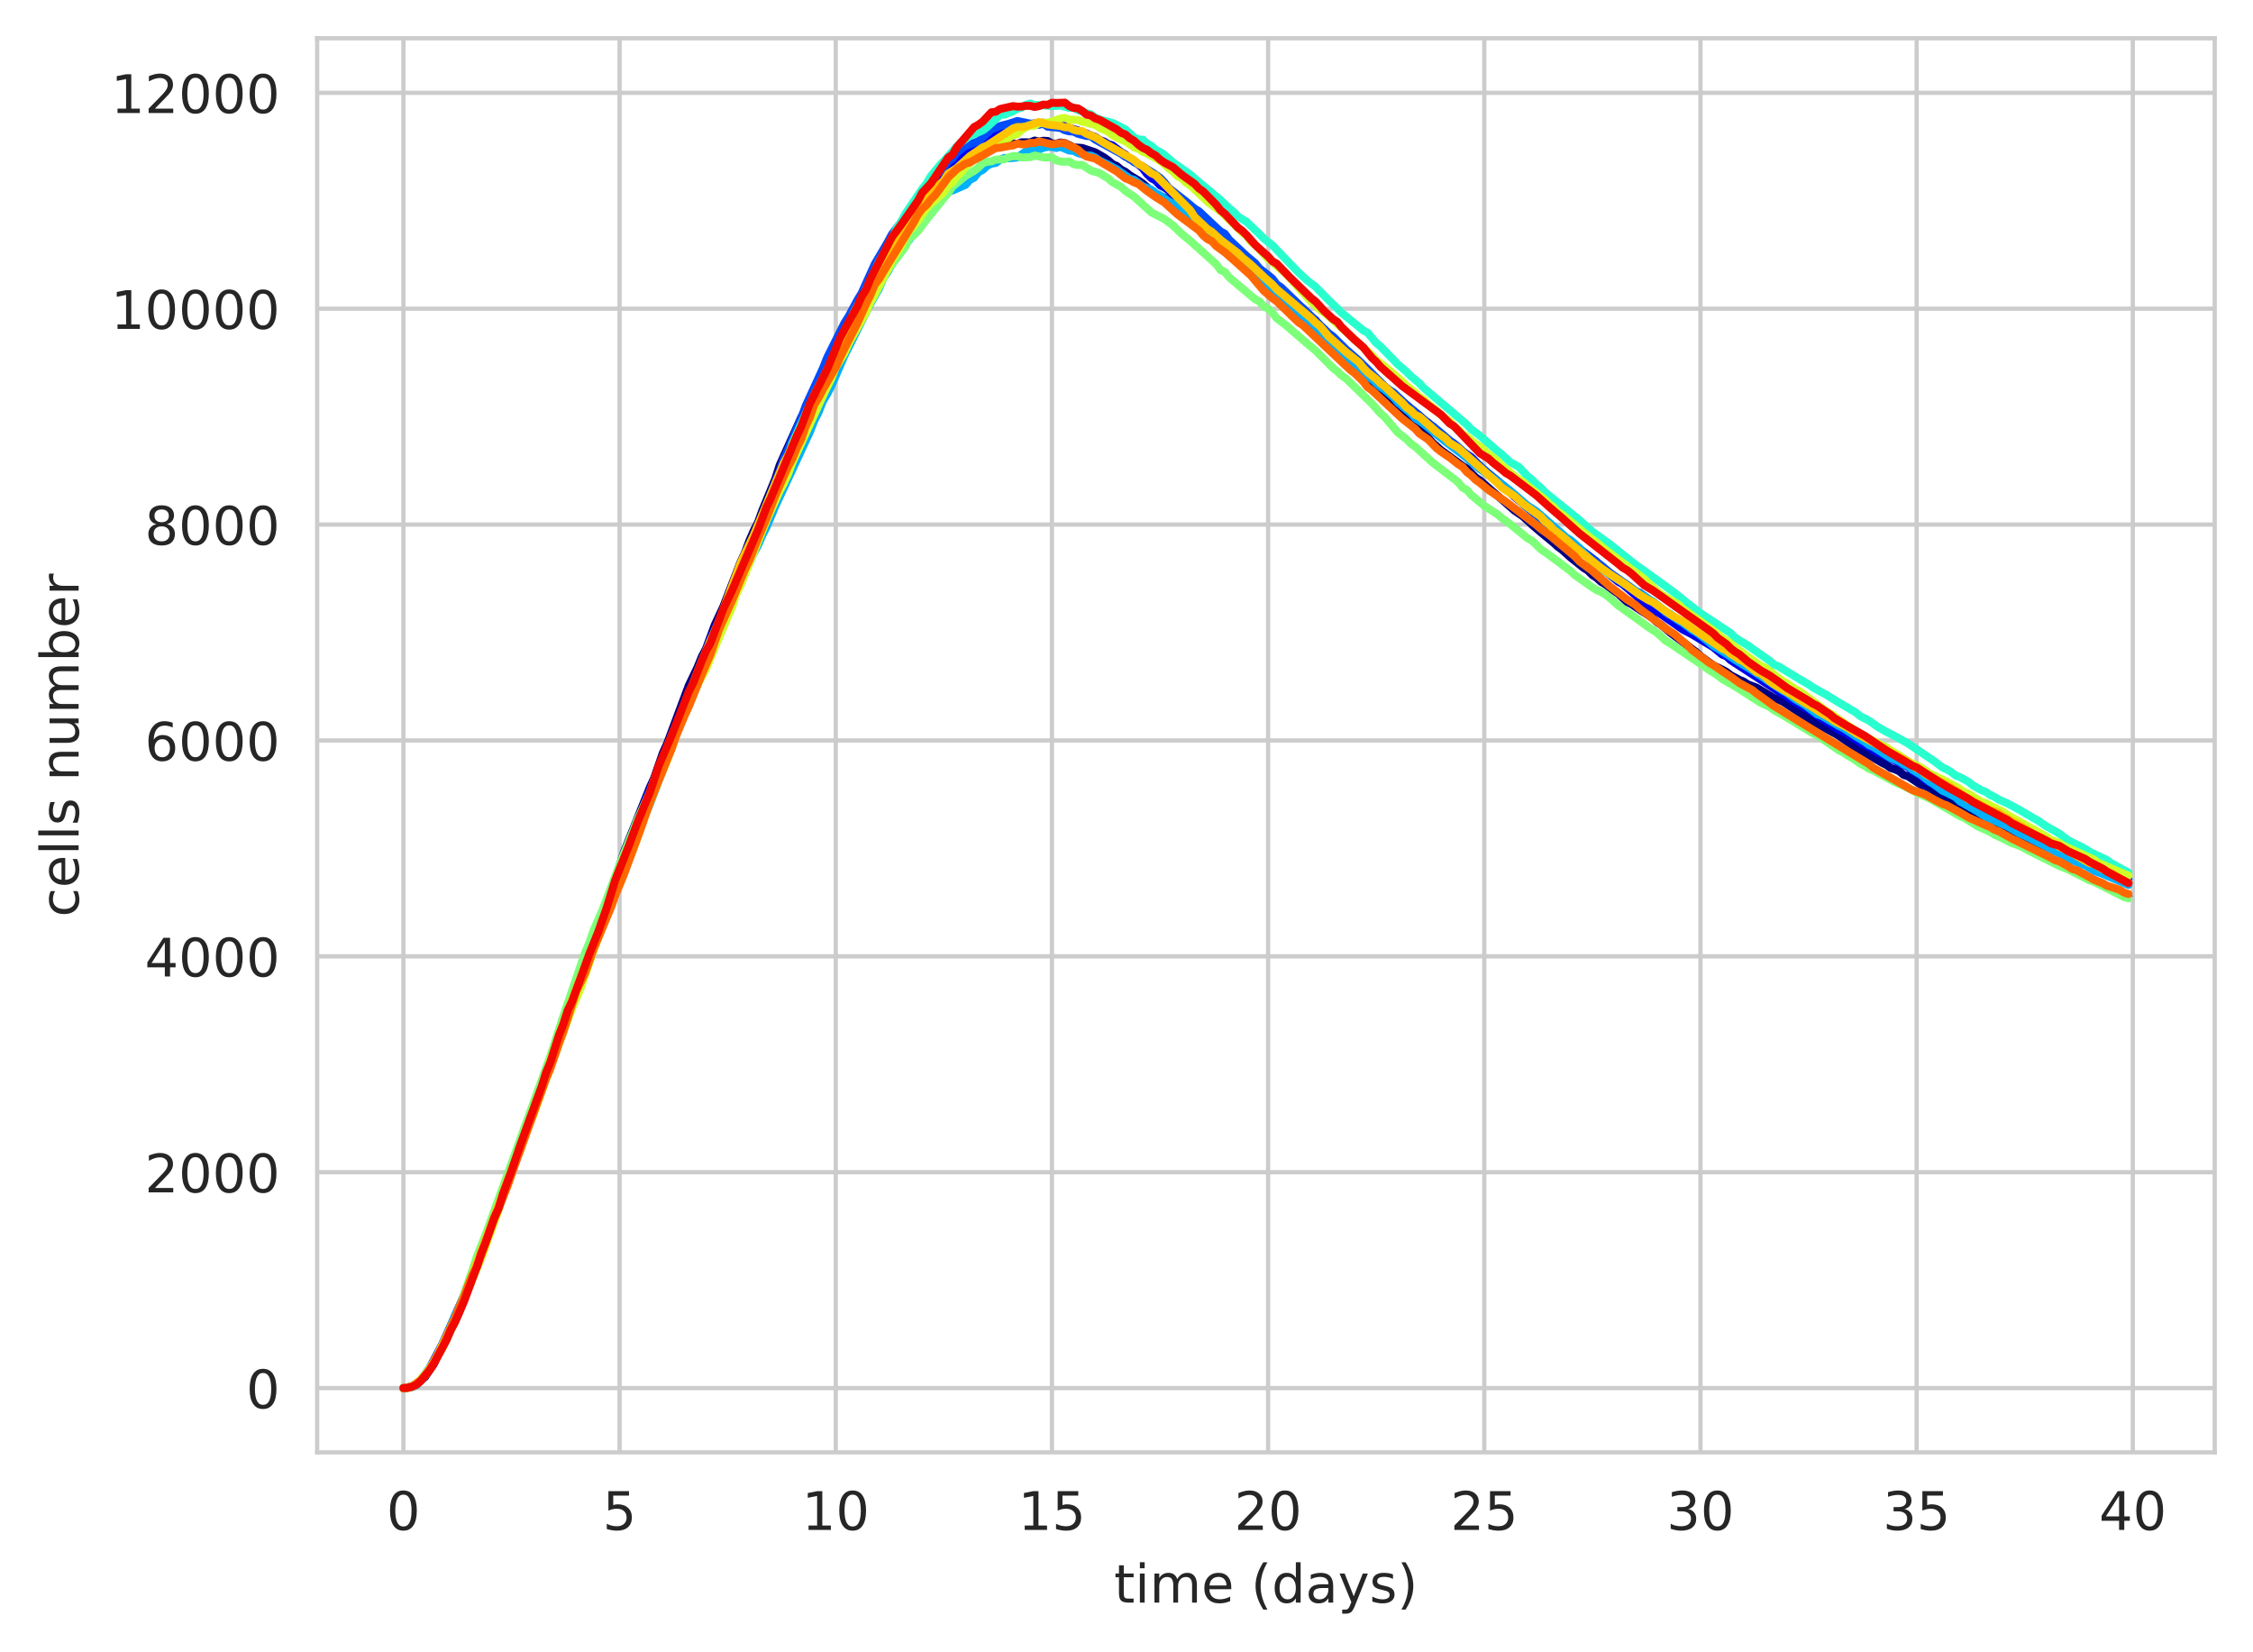 <?xml version="1.0" encoding="utf-8" standalone="no"?>
<!DOCTYPE svg PUBLIC "-//W3C//DTD SVG 1.1//EN"
  "http://www.w3.org/Graphics/SVG/1.1/DTD/svg11.dtd">
<!-- Created with matplotlib (https://matplotlib.org/) -->
<svg height="310.868pt" version="1.1" viewBox="0 0 424.011 310.868" width="424.011pt" xmlns="http://www.w3.org/2000/svg" xmlns:xlink="http://www.w3.org/1999/xlink">
 <defs>
  <style type="text/css">
*{stroke-linecap:butt;stroke-linejoin:round;white-space:pre;}
  </style>
 </defs>
 <g id="figure_1">
  <g id="patch_1">
   <path d="M 0 310.868 
L 424.011 310.868 
L 424.011 0 
L 0 0 
z
" style="fill:#ffffff;"/>
  </g>
  <g id="axes_1">
   <g id="patch_2">
    <path d="M 59.691 273.312 
L 416.811 273.312 
L 416.811 7.2 
L 59.691 7.2 
z
" style="fill:#ffffff;"/>
   </g>
   <g id="matplotlib.axis_1">
    <g id="xtick_1">
     <g id="line2d_1">
      <path clip-path="url(#p6a3351e9de)" d="M 75.923 273.312 
L 75.923 7.2 
" style="fill:none;stroke:#cccccc;stroke-linecap:round;stroke-width:0.8;"/>
     </g>
     <g id="text_1">
      <!-- 0 -->
      <defs>
       <path d="M 31.781 66.406 
Q 24.172 66.406 20.328 58.906 
Q 16.5 51.422 16.5 36.375 
Q 16.5 21.391 20.328 13.891 
Q 24.172 6.391 31.781 6.391 
Q 39.453 6.391 43.281 13.891 
Q 47.125 21.391 47.125 36.375 
Q 47.125 51.422 43.281 58.906 
Q 39.453 66.406 31.781 66.406 
z
M 31.781 74.219 
Q 44.047 74.219 50.516 64.516 
Q 56.984 54.828 56.984 36.375 
Q 56.984 17.969 50.516 8.266 
Q 44.047 -1.422 31.781 -1.422 
Q 19.531 -1.422 13.062 8.266 
Q 6.594 17.969 6.594 36.375 
Q 6.594 54.828 13.062 64.516 
Q 19.531 74.219 31.781 74.219 
z
" id="DejaVuSans-48"/>
      </defs>
      <g style="fill:#262626;" transform="translate(72.742 287.91)scale(0.1 -0.1)">
       <use xlink:href="#DejaVuSans-48"/>
      </g>
     </g>
    </g>
    <g id="xtick_2">
     <g id="line2d_2">
      <path clip-path="url(#p6a3351e9de)" d="M 116.607 273.312 
L 116.607 7.2 
" style="fill:none;stroke:#cccccc;stroke-linecap:round;stroke-width:0.8;"/>
     </g>
     <g id="text_2">
      <!-- 5 -->
      <defs>
       <path d="M 10.797 72.906 
L 49.516 72.906 
L 49.516 64.594 
L 19.828 64.594 
L 19.828 46.734 
Q 21.969 47.469 24.109 47.828 
Q 26.266 48.188 28.422 48.188 
Q 40.625 48.188 47.75 41.5 
Q 54.891 34.812 54.891 23.391 
Q 54.891 11.625 47.562 5.094 
Q 40.234 -1.422 26.906 -1.422 
Q 22.312 -1.422 17.547 -0.641 
Q 12.797 0.141 7.719 1.703 
L 7.719 11.625 
Q 12.109 9.234 16.797 8.062 
Q 21.484 6.891 26.703 6.891 
Q 35.156 6.891 40.078 11.328 
Q 45.016 15.766 45.016 23.391 
Q 45.016 31 40.078 35.438 
Q 35.156 39.891 26.703 39.891 
Q 22.75 39.891 18.812 39.016 
Q 14.891 38.141 10.797 36.281 
z
" id="DejaVuSans-53"/>
      </defs>
      <g style="fill:#262626;" transform="translate(113.426 287.91)scale(0.1 -0.1)">
       <use xlink:href="#DejaVuSans-53"/>
      </g>
     </g>
    </g>
    <g id="xtick_3">
     <g id="line2d_3">
      <path clip-path="url(#p6a3351e9de)" d="M 157.29 273.312 
L 157.29 7.2 
" style="fill:none;stroke:#cccccc;stroke-linecap:round;stroke-width:0.8;"/>
     </g>
     <g id="text_3">
      <!-- 10 -->
      <defs>
       <path d="M 12.406 8.297 
L 28.516 8.297 
L 28.516 63.922 
L 10.984 60.406 
L 10.984 69.391 
L 28.422 72.906 
L 38.281 72.906 
L 38.281 8.297 
L 54.391 8.297 
L 54.391 0 
L 12.406 0 
z
" id="DejaVuSans-49"/>
      </defs>
      <g style="fill:#262626;" transform="translate(150.928 287.91)scale(0.1 -0.1)">
       <use xlink:href="#DejaVuSans-49"/>
       <use x="63.623" xlink:href="#DejaVuSans-48"/>
      </g>
     </g>
    </g>
    <g id="xtick_4">
     <g id="line2d_4">
      <path clip-path="url(#p6a3351e9de)" d="M 197.974 273.312 
L 197.974 7.2 
" style="fill:none;stroke:#cccccc;stroke-linecap:round;stroke-width:0.8;"/>
     </g>
     <g id="text_4">
      <!-- 15 -->
      <g style="fill:#262626;" transform="translate(191.611 287.91)scale(0.1 -0.1)">
       <use xlink:href="#DejaVuSans-49"/>
       <use x="63.623" xlink:href="#DejaVuSans-53"/>
      </g>
     </g>
    </g>
    <g id="xtick_5">
     <g id="line2d_5">
      <path clip-path="url(#p6a3351e9de)" d="M 238.657 273.312 
L 238.657 7.2 
" style="fill:none;stroke:#cccccc;stroke-linecap:round;stroke-width:0.8;"/>
     </g>
     <g id="text_5">
      <!-- 20 -->
      <defs>
       <path d="M 19.188 8.297 
L 53.609 8.297 
L 53.609 0 
L 7.328 0 
L 7.328 8.297 
Q 12.938 14.109 22.625 23.891 
Q 32.328 33.688 34.812 36.531 
Q 39.547 41.844 41.422 45.531 
Q 43.312 49.219 43.312 52.781 
Q 43.312 58.594 39.234 62.25 
Q 35.156 65.922 28.609 65.922 
Q 23.969 65.922 18.812 64.312 
Q 13.672 62.703 7.812 59.422 
L 7.812 69.391 
Q 13.766 71.781 18.938 73 
Q 24.125 74.219 28.422 74.219 
Q 39.75 74.219 46.484 68.547 
Q 53.219 62.891 53.219 53.422 
Q 53.219 48.922 51.531 44.891 
Q 49.859 40.875 45.406 35.406 
Q 44.188 33.984 37.641 27.219 
Q 31.109 20.453 19.188 8.297 
z
" id="DejaVuSans-50"/>
      </defs>
      <g style="fill:#262626;" transform="translate(232.295 287.91)scale(0.1 -0.1)">
       <use xlink:href="#DejaVuSans-50"/>
       <use x="63.623" xlink:href="#DejaVuSans-48"/>
      </g>
     </g>
    </g>
    <g id="xtick_6">
     <g id="line2d_6">
      <path clip-path="url(#p6a3351e9de)" d="M 279.341 273.312 
L 279.341 7.2 
" style="fill:none;stroke:#cccccc;stroke-linecap:round;stroke-width:0.8;"/>
     </g>
     <g id="text_6">
      <!-- 25 -->
      <g style="fill:#262626;" transform="translate(272.978 287.91)scale(0.1 -0.1)">
       <use xlink:href="#DejaVuSans-50"/>
       <use x="63.623" xlink:href="#DejaVuSans-53"/>
      </g>
     </g>
    </g>
    <g id="xtick_7">
     <g id="line2d_7">
      <path clip-path="url(#p6a3351e9de)" d="M 320.025 273.312 
L 320.025 7.2 
" style="fill:none;stroke:#cccccc;stroke-linecap:round;stroke-width:0.8;"/>
     </g>
     <g id="text_7">
      <!-- 30 -->
      <defs>
       <path d="M 40.578 39.312 
Q 47.656 37.797 51.625 33 
Q 55.609 28.219 55.609 21.188 
Q 55.609 10.406 48.188 4.484 
Q 40.766 -1.422 27.094 -1.422 
Q 22.516 -1.422 17.656 -0.516 
Q 12.797 0.391 7.625 2.203 
L 7.625 11.719 
Q 11.719 9.328 16.594 8.109 
Q 21.484 6.891 26.812 6.891 
Q 36.078 6.891 40.938 10.547 
Q 45.797 14.203 45.797 21.188 
Q 45.797 27.641 41.281 31.266 
Q 36.766 34.906 28.719 34.906 
L 20.219 34.906 
L 20.219 43.016 
L 29.109 43.016 
Q 36.375 43.016 40.234 45.922 
Q 44.094 48.828 44.094 54.297 
Q 44.094 59.906 40.109 62.906 
Q 36.141 65.922 28.719 65.922 
Q 24.656 65.922 20.016 65.031 
Q 15.375 64.156 9.812 62.312 
L 9.812 71.094 
Q 15.438 72.656 20.344 73.438 
Q 25.25 74.219 29.594 74.219 
Q 40.828 74.219 47.359 69.109 
Q 53.906 64.016 53.906 55.328 
Q 53.906 49.266 50.438 45.094 
Q 46.969 40.922 40.578 39.312 
z
" id="DejaVuSans-51"/>
      </defs>
      <g style="fill:#262626;" transform="translate(313.662 287.91)scale(0.1 -0.1)">
       <use xlink:href="#DejaVuSans-51"/>
       <use x="63.623" xlink:href="#DejaVuSans-48"/>
      </g>
     </g>
    </g>
    <g id="xtick_8">
     <g id="line2d_8">
      <path clip-path="url(#p6a3351e9de)" d="M 360.708 273.312 
L 360.708 7.2 
" style="fill:none;stroke:#cccccc;stroke-linecap:round;stroke-width:0.8;"/>
     </g>
     <g id="text_8">
      <!-- 35 -->
      <g style="fill:#262626;" transform="translate(354.346 287.91)scale(0.1 -0.1)">
       <use xlink:href="#DejaVuSans-51"/>
       <use x="63.623" xlink:href="#DejaVuSans-53"/>
      </g>
     </g>
    </g>
    <g id="xtick_9">
     <g id="line2d_9">
      <path clip-path="url(#p6a3351e9de)" d="M 401.392 273.312 
L 401.392 7.2 
" style="fill:none;stroke:#cccccc;stroke-linecap:round;stroke-width:0.8;"/>
     </g>
     <g id="text_9">
      <!-- 40 -->
      <defs>
       <path d="M 37.797 64.312 
L 12.891 25.391 
L 37.797 25.391 
z
M 35.203 72.906 
L 47.609 72.906 
L 47.609 25.391 
L 58.016 25.391 
L 58.016 17.188 
L 47.609 17.188 
L 47.609 0 
L 37.797 0 
L 37.797 17.188 
L 4.891 17.188 
L 4.891 26.703 
z
" id="DejaVuSans-52"/>
      </defs>
      <g style="fill:#262626;" transform="translate(395.029 287.91)scale(0.1 -0.1)">
       <use xlink:href="#DejaVuSans-52"/>
       <use x="63.623" xlink:href="#DejaVuSans-48"/>
      </g>
     </g>
    </g>
    <g id="text_10">
     <!-- time (days) -->
     <defs>
      <path d="M 18.312 70.219 
L 18.312 54.688 
L 36.812 54.688 
L 36.812 47.703 
L 18.312 47.703 
L 18.312 18.016 
Q 18.312 11.328 20.141 9.422 
Q 21.969 7.516 27.594 7.516 
L 36.812 7.516 
L 36.812 0 
L 27.594 0 
Q 17.188 0 13.234 3.875 
Q 9.281 7.766 9.281 18.016 
L 9.281 47.703 
L 2.688 47.703 
L 2.688 54.688 
L 9.281 54.688 
L 9.281 70.219 
z
" id="DejaVuSans-116"/>
      <path d="M 9.422 54.688 
L 18.406 54.688 
L 18.406 0 
L 9.422 0 
z
M 9.422 75.984 
L 18.406 75.984 
L 18.406 64.594 
L 9.422 64.594 
z
" id="DejaVuSans-105"/>
      <path d="M 52 44.188 
Q 55.375 50.25 60.062 53.125 
Q 64.75 56 71.094 56 
Q 79.641 56 84.281 50.016 
Q 88.922 44.047 88.922 33.016 
L 88.922 0 
L 79.891 0 
L 79.891 32.719 
Q 79.891 40.578 77.094 44.375 
Q 74.312 48.188 68.609 48.188 
Q 61.625 48.188 57.562 43.547 
Q 53.516 38.922 53.516 30.906 
L 53.516 0 
L 44.484 0 
L 44.484 32.719 
Q 44.484 40.625 41.703 44.406 
Q 38.922 48.188 33.109 48.188 
Q 26.219 48.188 22.156 43.531 
Q 18.109 38.875 18.109 30.906 
L 18.109 0 
L 9.078 0 
L 9.078 54.688 
L 18.109 54.688 
L 18.109 46.188 
Q 21.188 51.219 25.484 53.609 
Q 29.781 56 35.688 56 
Q 41.656 56 45.828 52.969 
Q 50 49.953 52 44.188 
z
" id="DejaVuSans-109"/>
      <path d="M 56.203 29.594 
L 56.203 25.203 
L 14.891 25.203 
Q 15.484 15.922 20.484 11.062 
Q 25.484 6.203 34.422 6.203 
Q 39.594 6.203 44.453 7.469 
Q 49.312 8.734 54.109 11.281 
L 54.109 2.781 
Q 49.266 0.734 44.188 -0.344 
Q 39.109 -1.422 33.891 -1.422 
Q 20.797 -1.422 13.156 6.188 
Q 5.516 13.812 5.516 26.812 
Q 5.516 40.234 12.766 48.109 
Q 20.016 56 32.328 56 
Q 43.359 56 49.781 48.891 
Q 56.203 41.797 56.203 29.594 
z
M 47.219 32.234 
Q 47.125 39.594 43.094 43.984 
Q 39.062 48.391 32.422 48.391 
Q 24.906 48.391 20.391 44.141 
Q 15.875 39.891 15.188 32.172 
z
" id="DejaVuSans-101"/>
      <path id="DejaVuSans-32"/>
      <path d="M 31 75.875 
Q 24.469 64.656 21.281 53.656 
Q 18.109 42.672 18.109 31.391 
Q 18.109 20.125 21.312 9.062 
Q 24.516 -2 31 -13.188 
L 23.188 -13.188 
Q 15.875 -1.703 12.234 9.375 
Q 8.594 20.453 8.594 31.391 
Q 8.594 42.281 12.203 53.312 
Q 15.828 64.359 23.188 75.875 
z
" id="DejaVuSans-40"/>
      <path d="M 45.406 46.391 
L 45.406 75.984 
L 54.391 75.984 
L 54.391 0 
L 45.406 0 
L 45.406 8.203 
Q 42.578 3.328 38.25 0.953 
Q 33.938 -1.422 27.875 -1.422 
Q 17.969 -1.422 11.734 6.484 
Q 5.516 14.406 5.516 27.297 
Q 5.516 40.188 11.734 48.094 
Q 17.969 56 27.875 56 
Q 33.938 56 38.25 53.625 
Q 42.578 51.266 45.406 46.391 
z
M 14.797 27.297 
Q 14.797 17.391 18.875 11.75 
Q 22.953 6.109 30.078 6.109 
Q 37.203 6.109 41.297 11.75 
Q 45.406 17.391 45.406 27.297 
Q 45.406 37.203 41.297 42.844 
Q 37.203 48.484 30.078 48.484 
Q 22.953 48.484 18.875 42.844 
Q 14.797 37.203 14.797 27.297 
z
" id="DejaVuSans-100"/>
      <path d="M 34.281 27.484 
Q 23.391 27.484 19.188 25 
Q 14.984 22.516 14.984 16.5 
Q 14.984 11.719 18.141 8.906 
Q 21.297 6.109 26.703 6.109 
Q 34.188 6.109 38.703 11.406 
Q 43.219 16.703 43.219 25.484 
L 43.219 27.484 
z
M 52.203 31.203 
L 52.203 0 
L 43.219 0 
L 43.219 8.297 
Q 40.141 3.328 35.547 0.953 
Q 30.953 -1.422 24.312 -1.422 
Q 15.922 -1.422 10.953 3.297 
Q 6 8.016 6 15.922 
Q 6 25.141 12.172 29.828 
Q 18.359 34.516 30.609 34.516 
L 43.219 34.516 
L 43.219 35.406 
Q 43.219 41.609 39.141 45 
Q 35.062 48.391 27.688 48.391 
Q 23 48.391 18.547 47.266 
Q 14.109 46.141 10.016 43.891 
L 10.016 52.203 
Q 14.938 54.109 19.578 55.047 
Q 24.219 56 28.609 56 
Q 40.484 56 46.344 49.844 
Q 52.203 43.703 52.203 31.203 
z
" id="DejaVuSans-97"/>
      <path d="M 32.172 -5.078 
Q 28.375 -14.844 24.75 -17.812 
Q 21.141 -20.797 15.094 -20.797 
L 7.906 -20.797 
L 7.906 -13.281 
L 13.188 -13.281 
Q 16.891 -13.281 18.938 -11.516 
Q 21 -9.766 23.484 -3.219 
L 25.094 0.875 
L 2.984 54.688 
L 12.5 54.688 
L 29.594 11.922 
L 46.688 54.688 
L 56.203 54.688 
z
" id="DejaVuSans-121"/>
      <path d="M 44.281 53.078 
L 44.281 44.578 
Q 40.484 46.531 36.375 47.5 
Q 32.281 48.484 27.875 48.484 
Q 21.188 48.484 17.844 46.438 
Q 14.5 44.391 14.5 40.281 
Q 14.5 37.156 16.891 35.375 
Q 19.281 33.594 26.516 31.984 
L 29.594 31.297 
Q 39.156 29.25 43.188 25.516 
Q 47.219 21.781 47.219 15.094 
Q 47.219 7.469 41.188 3.016 
Q 35.156 -1.422 24.609 -1.422 
Q 20.219 -1.422 15.453 -0.562 
Q 10.688 0.297 5.422 2 
L 5.422 11.281 
Q 10.406 8.688 15.234 7.391 
Q 20.062 6.109 24.812 6.109 
Q 31.156 6.109 34.562 8.281 
Q 37.984 10.453 37.984 14.406 
Q 37.984 18.062 35.516 20.016 
Q 33.062 21.969 24.703 23.781 
L 21.578 24.516 
Q 13.234 26.266 9.516 29.906 
Q 5.812 33.547 5.812 39.891 
Q 5.812 47.609 11.281 51.797 
Q 16.75 56 26.812 56 
Q 31.781 56 36.172 55.266 
Q 40.578 54.547 44.281 53.078 
z
" id="DejaVuSans-115"/>
      <path d="M 8.016 75.875 
L 15.828 75.875 
Q 23.141 64.359 26.781 53.312 
Q 30.422 42.281 30.422 31.391 
Q 30.422 20.453 26.781 9.375 
Q 23.141 -1.703 15.828 -13.188 
L 8.016 -13.188 
Q 14.5 -2 17.703 9.062 
Q 20.906 20.125 20.906 31.391 
Q 20.906 42.672 17.703 53.656 
Q 14.5 64.656 8.016 75.875 
z
" id="DejaVuSans-41"/>
     </defs>
     <g style="fill:#262626;" transform="translate(209.662 301.589)scale(0.1 -0.1)">
      <use xlink:href="#DejaVuSans-116"/>
      <use x="39.209" xlink:href="#DejaVuSans-105"/>
      <use x="66.992" xlink:href="#DejaVuSans-109"/>
      <use x="164.404" xlink:href="#DejaVuSans-101"/>
      <use x="225.928" xlink:href="#DejaVuSans-32"/>
      <use x="257.715" xlink:href="#DejaVuSans-40"/>
      <use x="296.729" xlink:href="#DejaVuSans-100"/>
      <use x="360.205" xlink:href="#DejaVuSans-97"/>
      <use x="421.484" xlink:href="#DejaVuSans-121"/>
      <use x="480.664" xlink:href="#DejaVuSans-115"/>
      <use x="532.764" xlink:href="#DejaVuSans-41"/>
     </g>
    </g>
   </g>
   <g id="matplotlib.axis_2">
    <g id="ytick_1">
     <g id="line2d_10">
      <path clip-path="url(#p6a3351e9de)" d="M 59.691 261.216 
L 416.811 261.216 
" style="fill:none;stroke:#cccccc;stroke-linecap:round;stroke-width:0.8;"/>
     </g>
     <g id="text_11">
      <!-- 0 -->
      <g style="fill:#262626;" transform="translate(46.328 265.015)scale(0.1 -0.1)">
       <use xlink:href="#DejaVuSans-48"/>
      </g>
     </g>
    </g>
    <g id="ytick_2">
     <g id="line2d_11">
      <path clip-path="url(#p6a3351e9de)" d="M 59.691 220.591 
L 416.811 220.591 
" style="fill:none;stroke:#cccccc;stroke-linecap:round;stroke-width:0.8;"/>
     </g>
     <g id="text_12">
      <!-- 2000 -->
      <g style="fill:#262626;" transform="translate(27.241 224.391)scale(0.1 -0.1)">
       <use xlink:href="#DejaVuSans-50"/>
       <use x="63.623" xlink:href="#DejaVuSans-48"/>
       <use x="127.246" xlink:href="#DejaVuSans-48"/>
       <use x="190.869" xlink:href="#DejaVuSans-48"/>
      </g>
     </g>
    </g>
    <g id="ytick_3">
     <g id="line2d_12">
      <path clip-path="url(#p6a3351e9de)" d="M 59.691 179.967 
L 416.811 179.967 
" style="fill:none;stroke:#cccccc;stroke-linecap:round;stroke-width:0.8;"/>
     </g>
     <g id="text_13">
      <!-- 4000 -->
      <g style="fill:#262626;" transform="translate(27.241 183.766)scale(0.1 -0.1)">
       <use xlink:href="#DejaVuSans-52"/>
       <use x="63.623" xlink:href="#DejaVuSans-48"/>
       <use x="127.246" xlink:href="#DejaVuSans-48"/>
       <use x="190.869" xlink:href="#DejaVuSans-48"/>
      </g>
     </g>
    </g>
    <g id="ytick_4">
     <g id="line2d_13">
      <path clip-path="url(#p6a3351e9de)" d="M 59.691 139.342 
L 416.811 139.342 
" style="fill:none;stroke:#cccccc;stroke-linecap:round;stroke-width:0.8;"/>
     </g>
     <g id="text_14">
      <!-- 6000 -->
      <defs>
       <path d="M 33.016 40.375 
Q 26.375 40.375 22.484 35.828 
Q 18.609 31.297 18.609 23.391 
Q 18.609 15.531 22.484 10.953 
Q 26.375 6.391 33.016 6.391 
Q 39.656 6.391 43.531 10.953 
Q 47.406 15.531 47.406 23.391 
Q 47.406 31.297 43.531 35.828 
Q 39.656 40.375 33.016 40.375 
z
M 52.594 71.297 
L 52.594 62.312 
Q 48.875 64.062 45.094 64.984 
Q 41.312 65.922 37.594 65.922 
Q 27.828 65.922 22.672 59.328 
Q 17.531 52.734 16.797 39.406 
Q 19.672 43.656 24.016 45.922 
Q 28.375 48.188 33.594 48.188 
Q 44.578 48.188 50.953 41.516 
Q 57.328 34.859 57.328 23.391 
Q 57.328 12.156 50.688 5.359 
Q 44.047 -1.422 33.016 -1.422 
Q 20.359 -1.422 13.672 8.266 
Q 6.984 17.969 6.984 36.375 
Q 6.984 53.656 15.188 63.938 
Q 23.391 74.219 37.203 74.219 
Q 40.922 74.219 44.703 73.484 
Q 48.484 72.75 52.594 71.297 
z
" id="DejaVuSans-54"/>
      </defs>
      <g style="fill:#262626;" transform="translate(27.241 143.141)scale(0.1 -0.1)">
       <use xlink:href="#DejaVuSans-54"/>
       <use x="63.623" xlink:href="#DejaVuSans-48"/>
       <use x="127.246" xlink:href="#DejaVuSans-48"/>
       <use x="190.869" xlink:href="#DejaVuSans-48"/>
      </g>
     </g>
    </g>
    <g id="ytick_5">
     <g id="line2d_14">
      <path clip-path="url(#p6a3351e9de)" d="M 59.691 98.717 
L 416.811 98.717 
" style="fill:none;stroke:#cccccc;stroke-linecap:round;stroke-width:0.8;"/>
     </g>
     <g id="text_15">
      <!-- 8000 -->
      <defs>
       <path d="M 31.781 34.625 
Q 24.75 34.625 20.719 30.859 
Q 16.703 27.094 16.703 20.516 
Q 16.703 13.922 20.719 10.156 
Q 24.75 6.391 31.781 6.391 
Q 38.812 6.391 42.859 10.172 
Q 46.922 13.969 46.922 20.516 
Q 46.922 27.094 42.891 30.859 
Q 38.875 34.625 31.781 34.625 
z
M 21.922 38.812 
Q 15.578 40.375 12.031 44.719 
Q 8.5 49.078 8.5 55.328 
Q 8.5 64.062 14.719 69.141 
Q 20.953 74.219 31.781 74.219 
Q 42.672 74.219 48.875 69.141 
Q 55.078 64.062 55.078 55.328 
Q 55.078 49.078 51.531 44.719 
Q 48 40.375 41.703 38.812 
Q 48.828 37.156 52.797 32.312 
Q 56.781 27.484 56.781 20.516 
Q 56.781 9.906 50.312 4.234 
Q 43.844 -1.422 31.781 -1.422 
Q 19.734 -1.422 13.25 4.234 
Q 6.781 9.906 6.781 20.516 
Q 6.781 27.484 10.781 32.312 
Q 14.797 37.156 21.922 38.812 
z
M 18.312 54.391 
Q 18.312 48.734 21.844 45.562 
Q 25.391 42.391 31.781 42.391 
Q 38.141 42.391 41.719 45.562 
Q 45.312 48.734 45.312 54.391 
Q 45.312 60.062 41.719 63.234 
Q 38.141 66.406 31.781 66.406 
Q 25.391 66.406 21.844 63.234 
Q 18.312 60.062 18.312 54.391 
z
" id="DejaVuSans-56"/>
      </defs>
      <g style="fill:#262626;" transform="translate(27.241 102.516)scale(0.1 -0.1)">
       <use xlink:href="#DejaVuSans-56"/>
       <use x="63.623" xlink:href="#DejaVuSans-48"/>
       <use x="127.246" xlink:href="#DejaVuSans-48"/>
       <use x="190.869" xlink:href="#DejaVuSans-48"/>
      </g>
     </g>
    </g>
    <g id="ytick_6">
     <g id="line2d_15">
      <path clip-path="url(#p6a3351e9de)" d="M 59.691 58.093 
L 416.811 58.093 
" style="fill:none;stroke:#cccccc;stroke-linecap:round;stroke-width:0.8;"/>
     </g>
     <g id="text_16">
      <!-- 10000 -->
      <g style="fill:#262626;" transform="translate(20.878 61.892)scale(0.1 -0.1)">
       <use xlink:href="#DejaVuSans-49"/>
       <use x="63.623" xlink:href="#DejaVuSans-48"/>
       <use x="127.246" xlink:href="#DejaVuSans-48"/>
       <use x="190.869" xlink:href="#DejaVuSans-48"/>
       <use x="254.492" xlink:href="#DejaVuSans-48"/>
      </g>
     </g>
    </g>
    <g id="ytick_7">
     <g id="line2d_16">
      <path clip-path="url(#p6a3351e9de)" d="M 59.691 17.468 
L 416.811 17.468 
" style="fill:none;stroke:#cccccc;stroke-linecap:round;stroke-width:0.8;"/>
     </g>
     <g id="text_17">
      <!-- 12000 -->
      <g style="fill:#262626;" transform="translate(20.878 21.267)scale(0.1 -0.1)">
       <use xlink:href="#DejaVuSans-49"/>
       <use x="63.623" xlink:href="#DejaVuSans-50"/>
       <use x="127.246" xlink:href="#DejaVuSans-48"/>
       <use x="190.869" xlink:href="#DejaVuSans-48"/>
       <use x="254.492" xlink:href="#DejaVuSans-48"/>
      </g>
     </g>
    </g>
    <g id="text_18">
     <!-- cells number -->
     <defs>
      <path d="M 48.781 52.594 
L 48.781 44.188 
Q 44.969 46.297 41.141 47.344 
Q 37.312 48.391 33.406 48.391 
Q 24.656 48.391 19.812 42.844 
Q 14.984 37.312 14.984 27.297 
Q 14.984 17.281 19.812 11.734 
Q 24.656 6.203 33.406 6.203 
Q 37.312 6.203 41.141 7.25 
Q 44.969 8.297 48.781 10.406 
L 48.781 2.094 
Q 45.016 0.344 40.984 -0.531 
Q 36.969 -1.422 32.422 -1.422 
Q 20.062 -1.422 12.781 6.344 
Q 5.516 14.109 5.516 27.297 
Q 5.516 40.672 12.859 48.328 
Q 20.219 56 33.016 56 
Q 37.156 56 41.109 55.141 
Q 45.062 54.297 48.781 52.594 
z
" id="DejaVuSans-99"/>
      <path d="M 9.422 75.984 
L 18.406 75.984 
L 18.406 0 
L 9.422 0 
z
" id="DejaVuSans-108"/>
      <path d="M 54.891 33.016 
L 54.891 0 
L 45.906 0 
L 45.906 32.719 
Q 45.906 40.484 42.875 44.328 
Q 39.844 48.188 33.797 48.188 
Q 26.516 48.188 22.312 43.547 
Q 18.109 38.922 18.109 30.906 
L 18.109 0 
L 9.078 0 
L 9.078 54.688 
L 18.109 54.688 
L 18.109 46.188 
Q 21.344 51.125 25.703 53.562 
Q 30.078 56 35.797 56 
Q 45.219 56 50.047 50.172 
Q 54.891 44.344 54.891 33.016 
z
" id="DejaVuSans-110"/>
      <path d="M 8.5 21.578 
L 8.5 54.688 
L 17.484 54.688 
L 17.484 21.922 
Q 17.484 14.156 20.5 10.266 
Q 23.531 6.391 29.594 6.391 
Q 36.859 6.391 41.078 11.031 
Q 45.312 15.672 45.312 23.688 
L 45.312 54.688 
L 54.297 54.688 
L 54.297 0 
L 45.312 0 
L 45.312 8.406 
Q 42.047 3.422 37.719 1 
Q 33.406 -1.422 27.688 -1.422 
Q 18.266 -1.422 13.375 4.438 
Q 8.5 10.297 8.5 21.578 
z
M 31.109 56 
z
" id="DejaVuSans-117"/>
      <path d="M 48.688 27.297 
Q 48.688 37.203 44.609 42.844 
Q 40.531 48.484 33.406 48.484 
Q 26.266 48.484 22.188 42.844 
Q 18.109 37.203 18.109 27.297 
Q 18.109 17.391 22.188 11.75 
Q 26.266 6.109 33.406 6.109 
Q 40.531 6.109 44.609 11.75 
Q 48.688 17.391 48.688 27.297 
z
M 18.109 46.391 
Q 20.953 51.266 25.266 53.625 
Q 29.594 56 35.594 56 
Q 45.562 56 51.781 48.094 
Q 58.016 40.188 58.016 27.297 
Q 58.016 14.406 51.781 6.484 
Q 45.562 -1.422 35.594 -1.422 
Q 29.594 -1.422 25.266 0.953 
Q 20.953 3.328 18.109 8.203 
L 18.109 0 
L 9.078 0 
L 9.078 75.984 
L 18.109 75.984 
z
" id="DejaVuSans-98"/>
      <path d="M 41.109 46.297 
Q 39.594 47.172 37.812 47.578 
Q 36.031 48 33.891 48 
Q 26.266 48 22.188 43.047 
Q 18.109 38.094 18.109 28.812 
L 18.109 0 
L 9.078 0 
L 9.078 54.688 
L 18.109 54.688 
L 18.109 46.188 
Q 20.953 51.172 25.484 53.578 
Q 30.031 56 36.531 56 
Q 37.453 56 38.578 55.875 
Q 39.703 55.766 41.062 55.516 
z
" id="DejaVuSans-114"/>
     </defs>
     <g style="fill:#262626;" transform="translate(14.798 172.568)rotate(-90)scale(0.1 -0.1)">
      <use xlink:href="#DejaVuSans-99"/>
      <use x="54.98" xlink:href="#DejaVuSans-101"/>
      <use x="116.504" xlink:href="#DejaVuSans-108"/>
      <use x="144.287" xlink:href="#DejaVuSans-108"/>
      <use x="172.07" xlink:href="#DejaVuSans-115"/>
      <use x="224.17" xlink:href="#DejaVuSans-32"/>
      <use x="255.957" xlink:href="#DejaVuSans-110"/>
      <use x="319.336" xlink:href="#DejaVuSans-117"/>
      <use x="382.715" xlink:href="#DejaVuSans-109"/>
      <use x="480.127" xlink:href="#DejaVuSans-98"/>
      <use x="543.604" xlink:href="#DejaVuSans-101"/>
      <use x="605.127" xlink:href="#DejaVuSans-114"/>
     </g>
    </g>
   </g>
   <g id="line2d_17">
    <path clip-path="url(#p6a3351e9de)" d="M 75.923 261.216 
L 77.551 260.911 
L 78.364 260.607 
L 79.992 259.124 
L 81.619 256.727 
L 82.433 254.939 
L 84.874 250.308 
L 86.501 246.713 
L 87.315 244.357 
L 91.383 234.038 
L 93.824 227.132 
L 97.079 218.276 
L 97.892 215.615 
L 99.52 211.451 
L 102.774 201.437 
L 107.657 187.685 
L 108.47 185.999 
L 109.284 183.826 
L 111.725 176.331 
L 113.352 171.842 
L 114.166 170.054 
L 116.607 162.884 
L 117.421 160.365 
L 122.303 148.158 
L 123.116 146.39 
L 124.744 141.698 
L 125.557 139.911 
L 129.626 129.003 
L 131.253 125.611 
L 132.067 123.6 
L 132.88 122.056 
L 134.508 117.628 
L 136.135 114.134 
L 139.39 105.725 
L 140.203 103.978 
L 141.017 101.784 
L 141.831 99.916 
L 142.644 98.331 
L 143.458 96.077 
L 145.899 90.125 
L 146.713 87.586 
L 150.781 78.547 
L 151.595 77.085 
L 152.408 75.927 
L 154.849 71.174 
L 155.663 69.142 
L 162.172 56.041 
L 163.8 53.583 
L 164.613 52.75 
L 165.427 51.471 
L 166.241 49.785 
L 167.868 47.144 
L 168.682 46.068 
L 170.309 42.472 
L 171.936 39.608 
L 173.564 37.354 
L 174.377 36.399 
L 177.632 33.901 
L 178.446 33.352 
L 179.26 33.027 
L 180.073 31.951 
L 180.887 31.402 
L 181.701 30.447 
L 182.514 29.96 
L 183.328 29.229 
L 184.955 28.152 
L 186.583 27.522 
L 187.396 27.055 
L 188.21 27.198 
L 189.837 26.873 
L 191.465 27.076 
L 192.278 26.771 
L 193.906 26.791 
L 194.719 26.446 
L 195.533 26.669 
L 196.347 26.487 
L 197.16 26.527 
L 197.974 26.994 
L 198.788 27.035 
L 199.601 26.812 
L 200.415 26.933 
L 202.042 27.726 
L 203.67 27.847 
L 206.111 28.66 
L 207.738 29.594 
L 208.552 30.163 
L 209.365 30.874 
L 210.179 31.24 
L 210.993 31.91 
L 211.806 32.337 
L 212.62 32.987 
L 214.247 33.962 
L 215.061 34.53 
L 215.875 35.241 
L 216.688 36.115 
L 218.316 37.008 
L 219.129 37.171 
L 224.011 40.949 
L 224.825 41.518 
L 227.266 43.854 
L 228.08 44.321 
L 228.893 44.93 
L 230.521 46.697 
L 232.962 48.729 
L 235.403 51.065 
L 237.03 53.055 
L 237.844 53.685 
L 238.657 54.558 
L 239.471 55.046 
L 240.285 56.122 
L 243.539 59.129 
L 245.98 61.668 
L 253.304 67.944 
L 255.745 70.219 
L 259.813 73.936 
L 260.627 74.789 
L 261.44 75.927 
L 263.068 77.328 
L 267.136 80.456 
L 269.577 83.28 
L 271.204 84.722 
L 272.832 85.9 
L 275.273 87.708 
L 276.086 88.175 
L 277.714 89.861 
L 278.527 90.389 
L 285.037 96.097 
L 286.664 97.214 
L 288.291 98.717 
L 289.919 100.119 
L 292.36 102.13 
L 293.173 102.881 
L 293.987 103.47 
L 295.614 104.933 
L 298.055 106.883 
L 298.869 107.391 
L 299.683 108.223 
L 300.496 108.752 
L 301.31 109.483 
L 302.124 109.97 
L 303.751 111.189 
L 304.565 111.758 
L 306.192 113.281 
L 307.006 113.667 
L 308.633 114.784 
L 311.074 116.328 
L 311.888 117.141 
L 312.701 117.648 
L 314.329 119.05 
L 316.77 120.858 
L 318.397 122.097 
L 319.211 122.706 
L 320.025 123.458 
L 322.466 125.225 
L 324.093 125.997 
L 324.907 126.444 
L 325.72 127.073 
L 327.348 127.926 
L 328.161 128.272 
L 328.975 128.8 
L 330.602 129.409 
L 333.857 131.359 
L 335.484 132.009 
L 341.18 135.767 
L 346.062 138.448 
L 348.503 140.195 
L 354.199 143.547 
L 355.012 143.953 
L 355.826 144.542 
L 356.64 144.786 
L 357.453 145.151 
L 358.267 145.842 
L 359.081 146.086 
L 361.522 147.67 
L 362.335 147.934 
L 363.149 148.32 
L 368.845 152.017 
L 369.658 152.261 
L 371.286 153.154 
L 372.099 153.743 
L 376.168 155.714 
L 377.795 156.892 
L 380.236 158.273 
L 383.491 159.918 
L 386.745 162.234 
L 388.373 162.823 
L 400.578 168.693 
L 400.578 168.693 
" style="fill:none;stroke:#000080;stroke-linecap:round;stroke-width:1.5;"/>
   </g>
   <g id="line2d_18">
    <path clip-path="url(#p6a3351e9de)" d="M 75.923 261.216 
L 76.737 261.175 
L 77.551 260.932 
L 78.364 260.404 
L 79.178 259.713 
L 79.992 258.799 
L 80.805 257.56 
L 83.246 252.949 
L 85.687 247.525 
L 86.501 245.758 
L 88.128 241.696 
L 90.569 235.501 
L 91.383 233.287 
L 92.197 230.646 
L 93.01 228.412 
L 93.824 226.563 
L 96.265 219.901 
L 97.892 215.594 
L 98.706 212.934 
L 100.333 208.485 
L 101.147 205.845 
L 103.588 199.162 
L 105.215 195.485 
L 106.843 190.61 
L 110.911 179.581 
L 114.166 170.542 
L 114.98 167.982 
L 115.793 166.032 
L 118.234 159.431 
L 120.675 152.951 
L 121.489 150.514 
L 123.93 144.603 
L 128.812 132.273 
L 131.253 126.545 
L 132.88 122.483 
L 133.694 120.147 
L 136.949 113.139 
L 138.576 109.016 
L 141.017 104.141 
L 142.644 100.119 
L 143.458 98.494 
L 144.272 96.564 
L 145.085 95.122 
L 145.899 92.969 
L 148.34 87.708 
L 149.154 85.717 
L 149.967 84.031 
L 150.781 81.858 
L 151.595 80.294 
L 155.663 71.032 
L 156.477 69.082 
L 157.29 67.639 
L 159.731 62.175 
L 161.359 59.393 
L 162.172 58.174 
L 163.8 54.863 
L 164.613 53.807 
L 165.427 52.121 
L 166.241 50.699 
L 167.868 47.469 
L 168.682 46.413 
L 169.495 44.849 
L 170.309 43.671 
L 171.936 40.482 
L 172.75 39.446 
L 173.564 38.186 
L 174.377 37.211 
L 175.191 35.688 
L 176.005 34.551 
L 177.632 32.743 
L 178.446 31.585 
L 179.26 31.138 
L 180.073 30.082 
L 181.701 28.944 
L 182.514 28.68 
L 184.142 27.258 
L 185.769 26.548 
L 187.396 25.166 
L 188.21 24.78 
L 189.024 24.212 
L 189.837 24.09 
L 190.651 23.805 
L 192.278 23.643 
L 193.092 23.46 
L 195.533 23.176 
L 196.347 23.094 
L 200.415 23.623 
L 201.229 24.069 
L 202.856 24.516 
L 203.67 24.923 
L 204.483 25.105 
L 205.297 25.512 
L 206.111 25.755 
L 206.924 26.344 
L 207.738 26.608 
L 208.552 27.116 
L 209.365 27.36 
L 210.993 28.619 
L 211.806 29.087 
L 212.62 29.98 
L 213.434 30.265 
L 215.061 31.666 
L 215.875 32.743 
L 216.688 33.535 
L 217.502 33.982 
L 218.316 34.876 
L 219.129 35.282 
L 219.943 35.851 
L 221.57 37.415 
L 223.198 38.613 
L 224.011 39.71 
L 228.893 43.915 
L 230.521 45.661 
L 231.334 46.433 
L 232.148 46.941 
L 233.775 48.282 
L 236.216 50.069 
L 238.657 52.06 
L 241.912 55.371 
L 242.726 56.122 
L 243.539 56.711 
L 244.353 57.463 
L 245.167 58.011 
L 246.794 59.616 
L 247.608 60.246 
L 248.422 61.383 
L 250.049 63.089 
L 255.745 68.391 
L 256.558 68.98 
L 258.999 71.214 
L 259.813 72.088 
L 263.068 74.769 
L 265.509 76.861 
L 267.136 78.181 
L 267.95 78.994 
L 268.763 79.522 
L 271.204 81.797 
L 272.832 82.955 
L 273.645 83.483 
L 275.273 84.966 
L 276.9 86.042 
L 279.341 88.541 
L 281.782 90.45 
L 282.596 91.344 
L 283.409 91.892 
L 285.037 93.517 
L 291.546 98.839 
L 293.173 100.139 
L 300.496 105.705 
L 301.31 106.639 
L 302.124 107.289 
L 302.937 108.162 
L 304.565 109.483 
L 305.378 109.93 
L 310.26 114.134 
L 311.074 114.541 
L 316.77 118.522 
L 318.397 119.355 
L 322.466 121.812 
L 324.093 123.173 
L 324.907 123.498 
L 325.72 124.25 
L 338.739 132.74 
L 339.553 133.086 
L 346.062 137.372 
L 347.689 138.144 
L 348.503 138.753 
L 349.317 139.179 
L 350.13 139.789 
L 351.758 140.622 
L 353.385 141.698 
L 354.199 141.962 
L 358.267 143.973 
L 359.081 144.359 
L 359.894 145.029 
L 361.522 146.065 
L 362.335 146.776 
L 365.59 148.767 
L 373.727 152.911 
L 374.54 153.581 
L 375.354 154.089 
L 380.236 156.323 
L 381.05 156.892 
L 382.677 157.664 
L 384.304 158.537 
L 385.118 158.72 
L 389.187 160.609 
L 390.814 161.421 
L 396.51 164.204 
L 398.951 165.504 
L 400.578 166.134 
L 400.578 166.134 
" style="fill:none;stroke:#0000f1;stroke-linecap:round;stroke-width:1.5;"/>
   </g>
   <g id="line2d_19">
    <path clip-path="url(#p6a3351e9de)" d="M 75.923 261.216 
L 76.737 261.135 
L 77.551 260.891 
L 79.178 259.713 
L 80.805 257.499 
L 82.433 254.655 
L 84.06 251.222 
L 84.874 249.597 
L 85.687 247.485 
L 87.315 243.808 
L 88.128 241.655 
L 88.942 239.177 
L 90.569 235.602 
L 93.824 227.213 
L 95.451 222.501 
L 97.079 218.459 
L 97.892 215.98 
L 99.52 211.735 
L 101.961 204.463 
L 103.588 200.198 
L 105.215 196.196 
L 107.657 189.493 
L 108.47 187.563 
L 110.098 182.993 
L 110.911 180.921 
L 111.725 178.545 
L 114.166 172.41 
L 114.98 170.135 
L 115.793 168.287 
L 117.421 163.92 
L 118.234 162.051 
L 121.489 152.829 
L 123.116 148.787 
L 125.557 141.576 
L 127.998 135.056 
L 132.067 125.469 
L 136.949 113.159 
L 137.762 110.6 
L 141.017 103.369 
L 145.899 90.714 
L 146.713 88.724 
L 147.526 86.266 
L 148.34 84.499 
L 149.967 80.538 
L 150.781 78.771 
L 151.595 76.455 
L 154.849 69.366 
L 155.663 67.314 
L 158.918 60.794 
L 159.731 59.514 
L 161.359 56.468 
L 162.172 55.127 
L 164.613 49.724 
L 167.054 45.58 
L 167.868 44.057 
L 170.309 40.908 
L 171.123 39.527 
L 171.936 38.776 
L 172.75 37.597 
L 173.564 36.805 
L 175.191 34.408 
L 176.005 33.068 
L 176.818 32.418 
L 178.446 30.427 
L 179.26 29.818 
L 180.073 28.762 
L 181.701 27.462 
L 184.142 26.588 
L 186.583 24.354 
L 188.21 23.724 
L 189.837 23.298 
L 191.465 22.769 
L 193.906 23.277 
L 194.719 23.237 
L 195.533 23.48 
L 196.347 23.277 
L 197.16 23.846 
L 198.788 23.988 
L 199.601 24.09 
L 200.415 24.516 
L 201.229 24.719 
L 202.042 24.76 
L 202.856 25.166 
L 204.483 25.593 
L 205.297 25.613 
L 206.111 26.263 
L 210.993 28.924 
L 211.806 29.513 
L 212.62 29.879 
L 213.434 30.529 
L 215.061 31.321 
L 217.502 32.885 
L 218.316 33.474 
L 219.129 34.307 
L 219.943 35.363 
L 223.198 37.902 
L 224.825 39.263 
L 225.639 39.751 
L 228.893 42.818 
L 229.707 43.549 
L 230.521 43.996 
L 231.334 45.113 
L 234.589 48.16 
L 236.216 49.521 
L 237.03 50.516 
L 238.657 51.775 
L 239.471 52.446 
L 240.285 53.522 
L 241.098 54.071 
L 250.049 62.703 
L 250.863 63.313 
L 253.304 65.73 
L 255.745 67.863 
L 257.372 69.447 
L 258.999 71.092 
L 260.627 72.717 
L 261.44 73.367 
L 262.254 73.855 
L 264.695 76.211 
L 267.95 78.892 
L 268.763 79.725 
L 269.577 80.131 
L 271.204 81.492 
L 272.832 82.894 
L 274.459 84.133 
L 276.086 85.616 
L 280.968 89.76 
L 283.409 91.75 
L 285.85 93.822 
L 286.664 94.919 
L 291.546 98.941 
L 292.36 99.428 
L 294.801 101.398 
L 295.614 101.927 
L 296.428 102.698 
L 297.242 103.288 
L 298.055 104.019 
L 301.31 106.355 
L 302.937 107.736 
L 307.006 110.6 
L 307.819 111.23 
L 308.633 111.555 
L 312.701 114.561 
L 313.515 115.353 
L 315.956 116.795 
L 317.584 117.933 
L 318.397 118.319 
L 322.466 121.284 
L 323.279 121.751 
L 324.907 123.072 
L 328.975 125.326 
L 329.789 125.733 
L 332.23 127.52 
L 333.857 128.231 
L 339.553 131.806 
L 343.621 134.122 
L 348.503 137.169 
L 351.758 139.2 
L 352.571 139.748 
L 353.385 140.134 
L 355.826 141.658 
L 357.453 142.348 
L 359.081 143.283 
L 359.894 143.953 
L 362.335 145.354 
L 363.963 146.411 
L 368.845 149.254 
L 371.286 150.575 
L 372.913 151.509 
L 374.54 152.464 
L 375.354 152.951 
L 376.168 153.256 
L 376.981 153.723 
L 378.609 154.475 
L 385.932 158.395 
L 388.373 159.471 
L 393.255 162.031 
L 394.882 162.721 
L 395.696 162.965 
L 396.51 163.493 
L 398.137 164.225 
L 400.578 165.484 
L 400.578 165.484 
" style="fill:none;stroke:#004cff;stroke-linecap:round;stroke-width:1.5;"/>
   </g>
   <g id="line2d_20">
    <path clip-path="url(#p6a3351e9de)" d="M 75.923 261.216 
L 77.551 261.033 
L 78.364 260.688 
L 79.178 259.875 
L 80.805 257.763 
L 81.619 256.504 
L 84.06 251.344 
L 85.687 247.444 
L 86.501 245.758 
L 88.128 241.94 
L 88.942 240.132 
L 89.756 237.735 
L 92.197 231.519 
L 93.824 226.644 
L 94.638 224.735 
L 95.451 222.115 
L 97.079 217.585 
L 98.706 212.974 
L 100.333 208.627 
L 103.588 199.934 
L 108.47 186.324 
L 109.284 184.354 
L 111.725 177.549 
L 112.539 175.681 
L 117.421 162.437 
L 122.303 151.367 
L 123.93 147.02 
L 125.557 142.815 
L 127.185 138.022 
L 129.626 131.867 
L 132.067 126.626 
L 133.694 122.909 
L 134.508 121.02 
L 135.321 119.416 
L 136.949 115.17 
L 141.831 104.141 
L 142.644 102.658 
L 143.458 100.769 
L 144.272 99.164 
L 145.899 95.305 
L 152.408 81.289 
L 153.222 79.217 
L 154.036 77.613 
L 154.849 75.541 
L 155.663 74.18 
L 156.477 72.596 
L 158.918 66.928 
L 163.8 57.179 
L 165.427 54.335 
L 166.241 52.344 
L 167.054 51.186 
L 168.682 48.2 
L 169.495 46.921 
L 171.123 45.154 
L 171.936 43.711 
L 172.75 41.965 
L 173.564 40.685 
L 174.377 39.954 
L 175.191 38.613 
L 176.005 38.39 
L 178.446 36.033 
L 179.26 35.851 
L 181.701 34.794 
L 182.514 33.86 
L 183.328 33.433 
L 184.142 32.397 
L 184.955 31.971 
L 185.769 31.199 
L 186.583 30.793 
L 187.396 30.671 
L 188.21 30.062 
L 189.024 29.716 
L 189.837 29.797 
L 191.465 29.635 
L 193.092 28.477 
L 193.906 28.233 
L 195.533 28.172 
L 196.347 27.807 
L 197.16 27.644 
L 197.974 27.644 
L 198.788 27.847 
L 199.601 27.644 
L 201.229 28.335 
L 202.042 28.376 
L 202.856 28.802 
L 204.483 29.249 
L 205.297 29.269 
L 206.111 29.615 
L 206.924 30.204 
L 208.552 30.996 
L 210.179 31.869 
L 212.62 33.596 
L 213.434 33.84 
L 215.061 35.038 
L 216.688 35.708 
L 217.502 36.338 
L 218.316 36.744 
L 219.943 37.902 
L 221.57 38.735 
L 222.384 39.73 
L 224.011 40.969 
L 225.639 42.371 
L 226.452 42.858 
L 227.266 43.488 
L 228.893 45.255 
L 229.707 46.007 
L 230.521 46.961 
L 231.334 47.591 
L 233.775 50.049 
L 234.589 50.618 
L 236.216 52.243 
L 237.844 53.502 
L 239.471 54.639 
L 241.098 55.858 
L 243.539 57.95 
L 244.353 58.824 
L 245.98 60.043 
L 247.608 61.525 
L 248.422 62.561 
L 249.235 63.191 
L 250.049 64.085 
L 253.304 67.05 
L 254.117 67.802 
L 254.931 68.777 
L 258.186 71.377 
L 259.813 72.819 
L 260.627 73.367 
L 262.254 74.769 
L 263.068 75.724 
L 265.509 77.775 
L 266.322 78.669 
L 267.95 79.786 
L 272.018 83.097 
L 275.273 85.575 
L 278.527 88.297 
L 280.968 89.942 
L 282.596 91.1 
L 284.223 92.359 
L 287.478 95.142 
L 289.105 96.199 
L 291.546 98.311 
L 294.801 101.175 
L 295.614 101.663 
L 297.242 103.105 
L 299.683 105.766 
L 300.496 106.253 
L 301.31 107.045 
L 307.006 110.702 
L 308.633 111.737 
L 309.447 112.144 
L 310.26 112.753 
L 311.074 113.18 
L 313.515 115.13 
L 314.329 115.536 
L 315.956 116.775 
L 316.77 117.222 
L 318.397 118.522 
L 319.211 118.969 
L 320.838 120.208 
L 322.466 121.569 
L 324.093 122.544 
L 324.907 123.031 
L 326.534 124.189 
L 329.789 126.159 
L 335.484 129.958 
L 336.298 130.405 
L 337.925 131.644 
L 339.553 132.578 
L 341.994 134.426 
L 342.807 134.711 
L 345.248 136.133 
L 346.062 136.64 
L 346.876 137.006 
L 349.317 138.611 
L 350.944 139.606 
L 351.758 140.236 
L 352.571 140.581 
L 355.826 142.673 
L 357.453 143.303 
L 358.267 143.851 
L 359.081 144.197 
L 359.894 144.847 
L 361.522 145.822 
L 363.149 147.101 
L 363.963 147.589 
L 365.59 148.828 
L 366.404 149.173 
L 368.031 150.026 
L 368.845 150.798 
L 372.099 152.667 
L 373.727 153.743 
L 377.795 155.511 
L 380.236 156.932 
L 381.863 157.664 
L 390 161.889 
L 392.441 162.864 
L 394.069 163.859 
L 395.696 164.448 
L 400.578 166.54 
L 400.578 166.54 
" style="fill:none;stroke:#00b0ff;stroke-linecap:round;stroke-width:1.5;"/>
   </g>
   <g id="line2d_21">
    <path clip-path="url(#p6a3351e9de)" d="M 75.923 261.216 
L 77.551 260.952 
L 78.364 260.505 
L 79.178 259.794 
L 82.433 255.163 
L 84.06 252.015 
L 86.501 246.347 
L 89.756 237.836 
L 90.569 235.562 
L 91.383 233.693 
L 92.197 231.458 
L 93.01 229.651 
L 94.638 225.466 
L 96.265 220.165 
L 97.079 218.174 
L 97.892 215.452 
L 102.774 202.066 
L 106.029 192.418 
L 112.539 175.599 
L 117.421 161.706 
L 119.862 155.836 
L 124.744 143.608 
L 125.557 141.556 
L 126.371 139.972 
L 127.185 137.778 
L 127.998 135.178 
L 128.812 133.269 
L 129.626 130.831 
L 132.067 125.57 
L 134.508 118.786 
L 135.321 117.039 
L 138.576 108.853 
L 139.39 107.289 
L 141.831 101.134 
L 143.458 97.742 
L 144.272 95.609 
L 145.085 93.964 
L 145.899 91.588 
L 146.713 89.861 
L 147.526 87.728 
L 148.34 85.961 
L 149.154 83.361 
L 152.408 76.13 
L 153.222 74.83 
L 154.849 71.742 
L 157.29 65.75 
L 158.104 64.349 
L 158.918 62.399 
L 159.731 60.957 
L 160.545 59.027 
L 161.359 57.504 
L 162.172 56.264 
L 165.427 49.216 
L 167.054 46.433 
L 168.682 43.082 
L 169.495 41.904 
L 170.309 40.36 
L 173.564 35.546 
L 174.377 34.53 
L 175.191 33.149 
L 176.818 31.158 
L 178.446 29.412 
L 180.073 27.563 
L 180.887 26.771 
L 182.514 25.593 
L 184.955 24.537 
L 185.769 23.927 
L 188.21 21.652 
L 189.024 21.571 
L 190.651 20.941 
L 191.465 20.454 
L 192.278 20.251 
L 193.092 19.702 
L 193.906 19.479 
L 194.719 19.743 
L 196.347 19.824 
L 197.974 19.966 
L 199.601 19.885 
L 201.229 20.312 
L 202.042 20.251 
L 202.856 20.718 
L 205.297 21.53 
L 206.111 22.099 
L 206.924 22.505 
L 209.365 23.115 
L 211.806 24.354 
L 213.434 25.857 
L 214.247 26.263 
L 215.061 26.283 
L 215.875 27.015 
L 216.688 27.462 
L 217.502 28.193 
L 218.316 28.599 
L 219.129 29.147 
L 220.757 30.549 
L 224.011 32.865 
L 225.639 34.266 
L 229.707 37.638 
L 231.334 39.202 
L 232.148 39.852 
L 232.962 40.726 
L 234.589 41.721 
L 237.03 44.057 
L 237.844 44.89 
L 239.471 46.169 
L 244.353 51.247 
L 245.98 52.75 
L 247.608 53.989 
L 250.049 56.488 
L 251.676 58.032 
L 252.49 58.864 
L 256.558 62.175 
L 257.372 62.602 
L 258.999 64.532 
L 259.813 65.202 
L 263.068 68.553 
L 264.695 69.955 
L 265.509 70.767 
L 267.136 72.128 
L 267.95 73.002 
L 276.086 79.928 
L 276.9 80.802 
L 278.527 82 
L 281.782 84.844 
L 282.596 85.474 
L 284.223 86.977 
L 285.85 87.87 
L 287.478 89.617 
L 288.291 90.247 
L 289.105 91.08 
L 289.919 91.73 
L 290.732 92.603 
L 297.242 97.864 
L 299.683 100.038 
L 302.937 102.394 
L 307.819 106.273 
L 309.447 107.411 
L 314.329 110.945 
L 315.956 112.184 
L 317.584 113.525 
L 320.025 115.394 
L 325.72 119.151 
L 326.534 119.984 
L 328.975 121.487 
L 333.043 124.351 
L 333.857 125.083 
L 334.671 125.367 
L 336.298 126.362 
L 338.739 127.845 
L 340.366 128.78 
L 341.18 129.369 
L 343.621 130.709 
L 346.062 132.192 
L 348.503 133.634 
L 349.317 134.122 
L 350.13 134.792 
L 351.758 135.625 
L 353.385 136.783 
L 355.012 137.717 
L 356.64 138.529 
L 359.081 139.911 
L 363.963 143.201 
L 365.59 144.44 
L 366.404 144.806 
L 367.217 145.293 
L 368.031 145.923 
L 368.845 146.228 
L 370.472 147.122 
L 371.286 147.792 
L 372.913 148.706 
L 373.727 149.031 
L 374.54 149.6 
L 375.354 149.965 
L 376.168 150.473 
L 377.795 151.184 
L 380.236 152.504 
L 382.677 153.947 
L 383.491 154.393 
L 385.118 155.49 
L 387.559 156.871 
L 389.187 158.111 
L 392.441 159.736 
L 393.255 160.304 
L 396.51 161.828 
L 397.323 162.437 
L 400.578 164.225 
L 400.578 164.225 
" style="fill:none;stroke:#29ffce;stroke-linecap:round;stroke-width:1.5;"/>
   </g>
   <g id="line2d_22">
    <path clip-path="url(#p6a3351e9de)" d="M 75.923 261.216 
L 76.737 261.196 
L 77.551 260.952 
L 78.364 260.566 
L 79.178 259.835 
L 79.992 258.86 
L 81.619 256.524 
L 84.874 249.841 
L 85.687 248.257 
L 88.942 238.954 
L 89.756 236.435 
L 91.383 232.393 
L 103.588 198.756 
L 106.029 191.199 
L 110.098 179.317 
L 110.911 177.428 
L 111.725 175.071 
L 113.352 171.334 
L 117.421 160.609 
L 119.048 156.628 
L 119.862 154.475 
L 122.303 149.092 
L 123.116 146.715 
L 124.744 142.734 
L 126.371 138.489 
L 128.812 132.801 
L 132.067 124.392 
L 133.694 120.594 
L 134.508 118.948 
L 137.762 110.641 
L 138.576 109.198 
L 139.39 107.045 
L 140.203 105.258 
L 141.831 100.911 
L 142.644 98.92 
L 145.899 92.847 
L 146.713 90.775 
L 149.967 84.336 
L 153.222 77.267 
L 154.036 75.419 
L 154.849 74.038 
L 156.477 70.321 
L 157.29 68.96 
L 158.918 65.283 
L 159.731 63.536 
L 160.545 62.744 
L 162.172 59.86 
L 162.986 58.235 
L 164.613 55.614 
L 167.054 50.882 
L 170.309 46.535 
L 171.123 44.91 
L 171.936 44.3 
L 172.75 43.488 
L 174.377 41.315 
L 178.446 36.297 
L 179.26 35.119 
L 181.701 33.108 
L 183.328 32.154 
L 184.142 31.524 
L 184.955 30.732 
L 185.769 30.427 
L 186.583 30.366 
L 187.396 30.041 
L 189.024 29.98 
L 189.837 29.594 
L 190.651 29.371 
L 191.465 29.412 
L 192.278 29.635 
L 193.906 29.574 
L 194.719 29.269 
L 196.347 29.615 
L 197.974 29.615 
L 198.788 30.183 
L 199.601 30.387 
L 200.415 30.447 
L 201.229 30.387 
L 202.042 30.894 
L 202.856 31.057 
L 203.67 31.016 
L 205.297 32.093 
L 206.924 32.58 
L 208.552 33.576 
L 209.365 34.287 
L 210.993 35.18 
L 211.806 35.952 
L 213.434 37.008 
L 216.688 39.974 
L 219.129 41.213 
L 220.757 42.432 
L 222.384 43.996 
L 224.011 45.336 
L 228.893 49.724 
L 229.707 50.821 
L 230.521 51.186 
L 231.334 52.202 
L 236.216 56.325 
L 237.03 56.711 
L 237.844 57.686 
L 238.657 58.072 
L 239.471 58.864 
L 240.285 59.9 
L 241.912 61.119 
L 245.98 64.633 
L 247.608 65.974 
L 250.863 69.264 
L 251.676 69.894 
L 252.49 70.666 
L 253.304 71.214 
L 258.186 75.947 
L 259.813 77.796 
L 260.627 78.506 
L 263.068 81.391 
L 264.695 82.65 
L 265.509 83.483 
L 266.322 84.052 
L 269.577 87.017 
L 272.018 88.886 
L 273.645 90.125 
L 274.459 90.795 
L 275.273 91.791 
L 276.086 92.217 
L 276.9 93.172 
L 278.527 94.513 
L 279.341 95.203 
L 281.782 96.767 
L 282.596 97.458 
L 284.223 98.636 
L 287.478 101.297 
L 288.291 101.723 
L 289.919 103.308 
L 291.546 104.445 
L 295.614 107.492 
L 296.428 108.264 
L 299.683 110.539 
L 300.496 111.047 
L 301.31 111.392 
L 302.124 111.88 
L 302.937 112.509 
L 304.565 113.972 
L 307.819 116.267 
L 310.26 118.055 
L 311.888 119.111 
L 313.515 120.614 
L 314.329 121.081 
L 315.956 122.178 
L 320.025 124.92 
L 321.652 126.078 
L 323.279 127.094 
L 324.093 127.764 
L 326.534 129.165 
L 331.416 132.294 
L 333.043 133.025 
L 333.857 133.654 
L 335.484 134.548 
L 341.18 138.001 
L 341.994 138.367 
L 346.062 141.19 
L 346.876 141.576 
L 347.689 142.165 
L 348.503 142.592 
L 350.13 143.729 
L 350.944 144.136 
L 351.758 144.684 
L 352.571 144.989 
L 356.64 147.203 
L 358.267 147.873 
L 359.081 148.34 
L 359.894 148.665 
L 360.708 149.193 
L 363.149 150.27 
L 365.59 151.672 
L 368.845 153.581 
L 369.658 153.906 
L 371.286 154.922 
L 372.099 155.45 
L 374.54 156.567 
L 375.354 157.075 
L 376.981 157.826 
L 378.609 158.659 
L 380.236 159.228 
L 381.863 160.101 
L 387.559 162.965 
L 389.187 163.595 
L 393.255 165.667 
L 394.069 165.931 
L 399.764 168.815 
L 400.578 169.059 
L 400.578 169.059 
" style="fill:none;stroke:#7dff7a;stroke-linecap:round;stroke-width:1.5;"/>
   </g>
   <g id="line2d_23">
    <path clip-path="url(#p6a3351e9de)" d="M 75.923 261.216 
L 76.737 261.155 
L 77.551 260.972 
L 78.364 260.525 
L 80.805 257.682 
L 83.246 253.761 
L 85.687 248.521 
L 86.501 246.205 
L 88.128 242.59 
L 90.569 236.76 
L 93.824 227.762 
L 94.638 224.958 
L 96.265 220.754 
L 97.079 218.418 
L 97.892 216.59 
L 99.52 211.837 
L 100.333 209.948 
L 102.774 203.082 
L 107.657 189.777 
L 109.284 185.959 
L 111.725 178.829 
L 113.352 174.584 
L 114.166 172.268 
L 114.98 170.481 
L 115.793 168.246 
L 116.607 166.418 
L 117.421 164.062 
L 119.048 160.101 
L 119.862 157.968 
L 121.489 153.215 
L 123.93 146.939 
L 125.557 143.14 
L 127.185 138.469 
L 131.253 128.901 
L 132.88 125.895 
L 134.508 121.894 
L 136.135 118.075 
L 137.762 114.236 
L 138.576 111.819 
L 139.39 110.133 
L 144.272 97.945 
L 146.713 92.441 
L 147.526 90.938 
L 148.34 89.15 
L 149.154 86.997 
L 154.849 74.546 
L 156.477 71.194 
L 157.29 69.163 
L 158.918 66.461 
L 159.731 64.633 
L 162.986 58.804 
L 163.8 56.914 
L 166.241 52.243 
L 167.054 50.861 
L 167.868 48.952 
L 169.495 46.474 
L 170.309 44.808 
L 171.123 43.427 
L 171.936 42.574 
L 172.75 41.538 
L 174.377 39.202 
L 175.191 38.268 
L 176.005 37.679 
L 177.632 36.155 
L 178.446 34.916 
L 179.26 34.287 
L 180.073 33.169 
L 180.887 32.479 
L 181.701 31.362 
L 182.514 30.772 
L 183.328 29.676 
L 184.142 29.147 
L 184.955 28.904 
L 185.769 28.376 
L 186.583 28.193 
L 187.396 27.624 
L 188.21 27.198 
L 189.024 26.426 
L 189.837 26.019 
L 190.651 25.43 
L 191.465 25.227 
L 192.278 24.415 
L 193.092 23.927 
L 193.906 23.663 
L 194.719 23.643 
L 195.533 23.196 
L 197.16 23.054 
L 197.974 22.891 
L 199.601 22.302 
L 200.415 22.18 
L 201.229 22.526 
L 202.856 22.566 
L 203.67 22.891 
L 206.111 23.501 
L 206.924 24.049 
L 208.552 24.78 
L 209.365 25.43 
L 210.179 25.898 
L 211.806 26.608 
L 213.434 27.746 
L 214.247 28.01 
L 215.061 28.538 
L 215.875 28.904 
L 217.502 29.797 
L 218.316 30.265 
L 219.129 30.894 
L 219.943 31.687 
L 220.757 32.296 
L 221.57 33.149 
L 222.384 33.555 
L 223.198 34.368 
L 224.011 34.876 
L 227.266 37.983 
L 228.893 39.182 
L 229.707 39.771 
L 232.148 42.127 
L 233.775 43.752 
L 234.589 44.341 
L 235.403 45.479 
L 236.216 46.047 
L 238.657 48.729 
L 239.471 49.338 
L 241.098 50.76 
L 241.912 51.41 
L 246.794 56.813 
L 247.608 57.463 
L 248.422 58.316 
L 249.235 58.804 
L 252.49 61.688 
L 254.117 63.15 
L 258.186 66.847 
L 258.999 67.741 
L 260.627 68.98 
L 263.881 71.763 
L 264.695 72.596 
L 266.322 73.875 
L 267.136 74.688 
L 267.95 75.175 
L 268.763 75.988 
L 270.391 77.267 
L 271.204 78.1 
L 272.832 79.258 
L 273.645 80.172 
L 274.459 80.842 
L 275.273 81.696 
L 276.086 82.203 
L 277.714 83.524 
L 278.527 84.052 
L 280.155 85.494 
L 281.782 86.692 
L 282.596 87.606 
L 283.409 88.175 
L 285.037 89.597 
L 286.664 90.735 
L 290.732 94.025 
L 291.546 94.838 
L 292.36 95.406 
L 293.173 96.32 
L 293.987 96.808 
L 298.055 100.2 
L 300.496 102.089 
L 302.124 103.45 
L 309.447 108.955 
L 311.888 111.25 
L 312.701 111.88 
L 315.956 113.809 
L 316.77 114.602 
L 322.466 118.684 
L 324.093 119.984 
L 324.907 120.512 
L 327.348 122.381 
L 329.789 124.169 
L 331.416 125.306 
L 332.23 125.672 
L 335.484 128.15 
L 336.298 128.597 
L 337.925 129.734 
L 338.739 130.12 
L 341.994 132.517 
L 343.621 133.776 
L 344.435 134.223 
L 346.062 135.381 
L 350.13 138.144 
L 352.571 139.403 
L 354.199 140.297 
L 355.012 140.601 
L 355.826 141.231 
L 357.453 142.145 
L 358.267 142.795 
L 359.894 143.689 
L 361.522 144.42 
L 363.149 145.558 
L 366.404 147.101 
L 368.845 148.462 
L 369.658 149.072 
L 370.472 149.356 
L 372.099 150.412 
L 372.913 150.859 
L 373.727 151.143 
L 376.168 152.382 
L 376.981 152.728 
L 377.795 153.337 
L 385.118 157.44 
L 385.932 158.029 
L 387.559 158.639 
L 388.373 159.167 
L 394.069 161.767 
L 394.882 162.356 
L 399.764 164.468 
L 400.578 164.753 
L 400.578 164.753 
" style="fill:none;stroke:#ceff29;stroke-linecap:round;stroke-width:1.5;"/>
   </g>
   <g id="line2d_24">
    <path clip-path="url(#p6a3351e9de)" d="M 75.923 261.196 
L 76.737 261.114 
L 77.551 260.871 
L 79.178 259.672 
L 79.992 258.799 
L 80.805 257.661 
L 82.433 254.797 
L 86.501 246.205 
L 88.942 239.726 
L 94.638 224.633 
L 95.451 222.237 
L 97.892 216.102 
L 99.52 211.146 
L 102.774 202.412 
L 103.588 199.527 
L 104.402 197.354 
L 105.215 194.713 
L 109.284 183.846 
L 113.352 173.974 
L 114.166 172.39 
L 114.98 170.217 
L 115.793 167.698 
L 121.489 152.342 
L 123.116 147.183 
L 125.557 140.967 
L 127.185 137.148 
L 127.998 134.589 
L 128.812 132.781 
L 131.253 126.586 
L 132.067 124.737 
L 133.694 120.655 
L 135.321 116.856 
L 139.39 105.888 
L 141.831 100.748 
L 147.526 87.078 
L 148.34 85.595 
L 149.967 81.96 
L 150.781 80.7 
L 151.595 78.202 
L 153.222 74.302 
L 157.29 66.4 
L 158.104 64.633 
L 160.545 60.307 
L 161.359 59.291 
L 162.986 55.939 
L 164.613 52.385 
L 166.241 49.379 
L 167.868 46.941 
L 169.495 43.854 
L 171.123 41.315 
L 171.936 40.035 
L 174.377 37.191 
L 176.005 34.916 
L 176.818 34.713 
L 177.632 33.941 
L 178.446 32.662 
L 180.073 31.626 
L 182.514 29.391 
L 184.955 27.726 
L 185.769 27.38 
L 190.651 24.171 
L 191.465 23.907 
L 192.278 23.907 
L 193.092 23.785 
L 195.533 22.952 
L 197.16 23.419 
L 199.601 23.724 
L 200.415 23.948 
L 201.229 23.968 
L 202.042 24.415 
L 202.856 24.618 
L 203.67 24.679 
L 204.483 25.187 
L 206.111 25.816 
L 207.738 26.852 
L 213.434 30.122 
L 214.247 30.874 
L 215.061 31.28 
L 216.688 32.601 
L 217.502 32.987 
L 224.011 39.568 
L 224.825 40.827 
L 227.266 43.122 
L 228.08 43.63 
L 229.707 45.133 
L 232.962 47.632 
L 233.775 48.444 
L 235.403 49.785 
L 237.844 52.1 
L 239.471 53.543 
L 240.285 54.436 
L 246.794 59.921 
L 247.608 60.733 
L 248.422 61.383 
L 250.049 63.313 
L 253.304 66.238 
L 255.745 68.188 
L 256.558 69.203 
L 257.372 70.036 
L 258.999 71.336 
L 259.813 72.149 
L 260.627 72.738 
L 262.254 74.302 
L 263.881 75.764 
L 264.695 76.678 
L 265.509 77.247 
L 266.322 78.08 
L 267.136 78.425 
L 270.391 81.33 
L 272.018 82.488 
L 272.832 83.341 
L 274.459 84.316 
L 279.341 88.683 
L 281.782 90.877 
L 282.596 91.71 
L 285.037 93.375 
L 286.664 94.838 
L 289.919 97.194 
L 290.732 98.128 
L 291.546 98.738 
L 292.36 99.672 
L 293.987 100.891 
L 296.428 103.023 
L 298.869 104.953 
L 301.31 106.883 
L 302.937 108.02 
L 305.378 109.605 
L 308.633 111.981 
L 310.26 112.956 
L 311.074 113.302 
L 314.329 115.637 
L 316.77 116.998 
L 318.397 118.197 
L 323.279 121.467 
L 324.093 122.056 
L 324.907 122.401 
L 325.72 123.072 
L 326.534 123.539 
L 327.348 124.148 
L 328.161 124.494 
L 330.602 126.484 
L 331.416 126.789 
L 332.23 127.419 
L 333.043 128.19 
L 333.857 128.8 
L 337.112 130.669 
L 338.739 131.705 
L 341.18 133.147 
L 342.807 134.183 
L 344.435 135.137 
L 345.248 135.726 
L 347.689 136.925 
L 349.317 138.001 
L 354.199 140.622 
L 356.64 142.084 
L 358.267 142.856 
L 359.081 143.384 
L 359.894 144.054 
L 360.708 144.562 
L 361.522 144.928 
L 362.335 145.639 
L 363.149 146.106 
L 363.963 146.39 
L 367.217 148.137 
L 368.845 149.214 
L 370.472 150.432 
L 371.286 150.697 
L 374.54 152.382 
L 376.168 152.972 
L 376.981 153.561 
L 377.795 153.967 
L 378.609 154.515 
L 380.236 155.328 
L 382.677 156.871 
L 385.932 158.496 
L 386.745 158.862 
L 387.559 159.35 
L 389.187 160.121 
L 392.441 161.99 
L 393.255 162.417 
L 394.069 162.6 
L 395.696 163.534 
L 397.323 164.286 
L 398.951 165.281 
L 400.578 166.114 
L 400.578 166.114 
" style="fill:none;stroke:#ffc400;stroke-linecap:round;stroke-width:1.5;"/>
   </g>
   <g id="line2d_25">
    <path clip-path="url(#p6a3351e9de)" d="M 75.923 261.216 
L 76.737 261.175 
L 77.551 260.972 
L 78.364 260.485 
L 79.178 259.814 
L 80.805 257.905 
L 83.246 253.558 
L 85.687 247.911 
L 86.501 245.779 
L 87.315 244.133 
L 88.128 241.838 
L 88.942 239.908 
L 89.756 238.446 
L 93.01 229.447 
L 95.451 223.374 
L 97.079 218.743 
L 102.774 203.001 
L 103.588 201.071 
L 105.215 196.318 
L 106.029 194.124 
L 108.47 186.507 
L 110.098 183.156 
L 111.725 178.545 
L 114.98 170.785 
L 115.793 168.49 
L 117.421 164.57 
L 120.675 155.734 
L 122.303 151.022 
L 125.557 142.958 
L 126.371 141.008 
L 127.185 138.651 
L 128.812 134.731 
L 129.626 132.984 
L 132.067 126.951 
L 133.694 123.194 
L 135.321 118.481 
L 137.762 113.037 
L 140.203 107.147 
L 141.017 105.461 
L 142.644 101.378 
L 144.272 97.519 
L 145.899 93.294 
L 147.526 89.556 
L 148.34 87.769 
L 149.154 86.266 
L 149.967 84.255 
L 150.781 82.671 
L 151.595 80.314 
L 152.408 78.588 
L 153.222 76.211 
L 154.036 74.911 
L 154.849 73.307 
L 156.477 70.503 
L 157.29 69.122 
L 158.104 67.274 
L 159.731 64.003 
L 161.359 60.835 
L 162.986 57.199 
L 163.8 55.574 
L 164.613 53.583 
L 165.427 52.527 
L 167.054 49.805 
L 171.936 41.904 
L 172.75 40.38 
L 173.564 39.304 
L 174.377 38.593 
L 175.191 37.536 
L 176.005 36.724 
L 177.632 34.51 
L 178.446 33.393 
L 180.073 31.829 
L 181.701 30.813 
L 182.514 30.569 
L 187.396 27.868 
L 188.21 27.787 
L 189.837 27.482 
L 190.651 27.36 
L 191.465 27.015 
L 192.278 27.157 
L 193.092 27.137 
L 193.906 26.893 
L 194.719 26.913 
L 195.533 26.608 
L 197.974 27.157 
L 199.601 26.933 
L 200.415 26.913 
L 201.229 27.421 
L 202.042 27.705 
L 202.856 28.152 
L 203.67 28.883 
L 204.483 29.452 
L 206.111 29.838 
L 207.738 30.833 
L 209.365 31.788 
L 210.179 32.276 
L 211.806 33.555 
L 212.62 33.88 
L 213.434 34.327 
L 214.247 34.632 
L 215.875 35.952 
L 217.502 37.09 
L 219.129 38.105 
L 221.57 40.319 
L 225.639 43.366 
L 226.452 44.321 
L 227.266 45.011 
L 228.08 45.397 
L 228.893 46.311 
L 230.521 47.49 
L 232.148 48.911 
L 235.403 51.836 
L 237.844 54.721 
L 239.471 56.122 
L 240.285 56.711 
L 244.353 60.652 
L 245.167 61.18 
L 254.117 69.61 
L 254.931 70.219 
L 256.558 71.803 
L 257.372 72.86 
L 258.186 73.449 
L 263.881 78.771 
L 266.322 80.68 
L 267.136 81.594 
L 268.763 82.691 
L 270.391 84.377 
L 271.204 85.006 
L 272.832 86.103 
L 274.459 87.383 
L 275.273 87.891 
L 276.086 88.866 
L 276.9 89.475 
L 277.714 90.308 
L 278.527 90.877 
L 280.155 92.217 
L 283.409 94.431 
L 289.105 98.778 
L 289.919 99.489 
L 291.546 100.667 
L 296.428 104.75 
L 297.242 105.644 
L 299.683 107.452 
L 302.937 110.316 
L 306.192 112.814 
L 307.819 113.87 
L 308.633 114.602 
L 310.26 115.82 
L 313.515 118.298 
L 315.142 119.355 
L 317.584 121.447 
L 318.397 122.3 
L 320.838 124.087 
L 321.652 124.737 
L 322.466 125.164 
L 324.093 126.301 
L 325.72 127.358 
L 327.348 128.536 
L 329.789 129.856 
L 330.602 130.526 
L 332.23 131.664 
L 333.857 132.862 
L 341.18 137.351 
L 344.435 139.362 
L 351.758 143.811 
L 352.571 144.501 
L 359.894 148.686 
L 362.335 149.539 
L 363.963 150.453 
L 365.59 151.286 
L 366.404 151.57 
L 368.845 152.89 
L 370.472 153.845 
L 373.727 155.307 
L 374.54 155.632 
L 375.354 156.161 
L 376.168 156.445 
L 378.609 157.806 
L 385.932 161.401 
L 386.745 161.868 
L 387.559 162.112 
L 389.187 163.006 
L 390 163.554 
L 390.814 163.757 
L 393.255 165.078 
L 394.069 165.565 
L 395.696 166.195 
L 396.51 166.682 
L 398.137 167.19 
L 398.951 167.495 
L 399.764 167.982 
L 400.578 168.246 
L 400.578 168.246 
" style="fill:none;stroke:#ff6800;stroke-linecap:round;stroke-width:1.5;"/>
   </g>
   <g id="line2d_26">
    <path clip-path="url(#p6a3351e9de)" d="M 75.923 261.216 
L 76.737 261.155 
L 77.551 260.952 
L 78.364 260.586 
L 79.178 259.875 
L 80.805 257.905 
L 81.619 256.707 
L 84.06 252.116 
L 84.874 250.186 
L 85.687 248.704 
L 87.315 244.946 
L 89.756 238.385 
L 90.569 235.846 
L 91.383 233.835 
L 93.01 229.163 
L 93.824 227.416 
L 94.638 224.735 
L 96.265 220.348 
L 97.892 215.574 
L 101.961 204.423 
L 102.774 201.823 
L 103.588 199.893 
L 105.215 194.754 
L 106.029 192.723 
L 106.843 190.143 
L 107.657 188.457 
L 110.098 181.795 
L 110.911 179.52 
L 112.539 175.478 
L 114.166 170.887 
L 115.793 165.606 
L 118.234 159.451 
L 119.862 155.043 
L 122.303 149.092 
L 123.93 144.197 
L 126.371 138.448 
L 129.626 130.14 
L 130.439 128.556 
L 132.067 124.372 
L 132.88 122.483 
L 133.694 121.02 
L 136.135 114.541 
L 137.762 111.128 
L 142.644 99.733 
L 144.272 95.386 
L 145.085 93.68 
L 149.967 82.021 
L 150.781 80.294 
L 152.408 75.947 
L 155.663 69.488 
L 157.29 65.568 
L 158.104 63.557 
L 160.545 59.088 
L 161.359 57.625 
L 162.172 55.736 
L 162.986 54.518 
L 163.8 52.466 
L 167.868 44.605 
L 169.495 42.432 
L 171.936 38.938 
L 172.75 37.78 
L 173.564 36.257 
L 175.191 34.51 
L 178.446 29.655 
L 179.26 29.107 
L 180.073 27.705 
L 183.328 23.907 
L 184.142 23.46 
L 184.955 22.871 
L 186.583 21.124 
L 187.396 21.023 
L 188.21 20.515 
L 190.651 19.966 
L 191.465 20.068 
L 192.278 20.048 
L 193.092 19.905 
L 193.906 19.926 
L 194.719 20.129 
L 195.533 19.966 
L 196.347 19.682 
L 197.16 19.723 
L 197.974 19.337 
L 198.788 19.377 
L 200.415 19.316 
L 201.229 19.966 
L 202.042 20.312 
L 202.856 20.393 
L 203.67 20.88 
L 204.483 21.571 
L 205.297 21.733 
L 206.111 22.282 
L 206.924 22.546 
L 210.179 24.354 
L 210.993 24.983 
L 211.806 25.308 
L 212.62 26.019 
L 213.434 26.487 
L 214.247 27.238 
L 215.061 27.827 
L 215.875 28.193 
L 216.688 28.822 
L 217.502 29.269 
L 218.316 30.021 
L 219.129 30.59 
L 220.757 31.463 
L 222.384 32.865 
L 224.825 34.612 
L 225.639 35.465 
L 226.452 36.033 
L 228.893 38.532 
L 229.707 39.568 
L 230.521 40.238 
L 232.962 42.818 
L 233.775 43.427 
L 234.589 44.219 
L 236.216 46.068 
L 237.844 47.55 
L 238.657 48.261 
L 239.471 49.175 
L 240.285 49.622 
L 242.726 52.161 
L 246.794 56.122 
L 247.608 56.752 
L 249.235 58.539 
L 250.863 60.043 
L 251.676 60.55 
L 252.49 61.566 
L 254.931 63.922 
L 256.558 65.344 
L 258.186 67.335 
L 258.999 68.086 
L 259.813 69.021 
L 263.881 72.636 
L 271.204 78.039 
L 272.832 79.705 
L 273.645 80.213 
L 278.527 85.311 
L 280.155 86.306 
L 280.968 87.058 
L 282.596 88.338 
L 283.409 89.028 
L 284.223 89.495 
L 289.105 93.192 
L 291.546 95.386 
L 293.987 97.478 
L 297.242 100.383 
L 304.565 106.131 
L 305.378 106.822 
L 306.192 107.289 
L 307.006 107.919 
L 309.447 110.133 
L 311.074 111.108 
L 319.211 116.876 
L 320.838 118.034 
L 322.466 119.212 
L 323.279 120.045 
L 324.907 121.203 
L 325.72 122.016 
L 326.534 122.645 
L 327.348 123.133 
L 328.975 124.514 
L 331.416 126.2 
L 333.043 127.114 
L 334.671 128.251 
L 336.298 129.45 
L 340.366 131.867 
L 341.18 132.415 
L 341.994 132.822 
L 344.435 134.467 
L 345.248 135.158 
L 347.689 136.64 
L 350.944 138.469 
L 355.012 141.231 
L 359.894 144.095 
L 360.708 144.42 
L 364.776 147.04 
L 366.404 148.036 
L 370.472 150.331 
L 371.286 150.9 
L 374.54 152.606 
L 376.981 153.886 
L 377.795 154.312 
L 378.609 154.901 
L 385.118 158.192 
L 385.932 158.7 
L 387.559 159.167 
L 389.187 160.182 
L 391.628 161.279 
L 392.441 161.645 
L 393.255 162.193 
L 395.696 163.453 
L 396.51 164.021 
L 400.578 166.195 
L 400.578 166.195 
" style="fill:none;stroke:#f10800;stroke-linecap:round;stroke-width:1.5;"/>
   </g>
   <g id="patch_3">
    <path d="M 59.691 273.312 
L 59.691 7.2 
" style="fill:none;stroke:#cccccc;stroke-linecap:square;stroke-linejoin:miter;stroke-width:0.8;"/>
   </g>
   <g id="patch_4">
    <path d="M 416.811 273.312 
L 416.811 7.2 
" style="fill:none;stroke:#cccccc;stroke-linecap:square;stroke-linejoin:miter;stroke-width:0.8;"/>
   </g>
   <g id="patch_5">
    <path d="M 59.691 273.312 
L 416.811 273.312 
" style="fill:none;stroke:#cccccc;stroke-linecap:square;stroke-linejoin:miter;stroke-width:0.8;"/>
   </g>
   <g id="patch_6">
    <path d="M 59.691 7.2 
L 416.811 7.2 
" style="fill:none;stroke:#cccccc;stroke-linecap:square;stroke-linejoin:miter;stroke-width:0.8;"/>
   </g>
  </g>
 </g>
 <defs>
  <clipPath id="p6a3351e9de">
   <rect height="266.112" width="357.12" x="59.691" y="7.2"/>
  </clipPath>
 </defs>
</svg>
